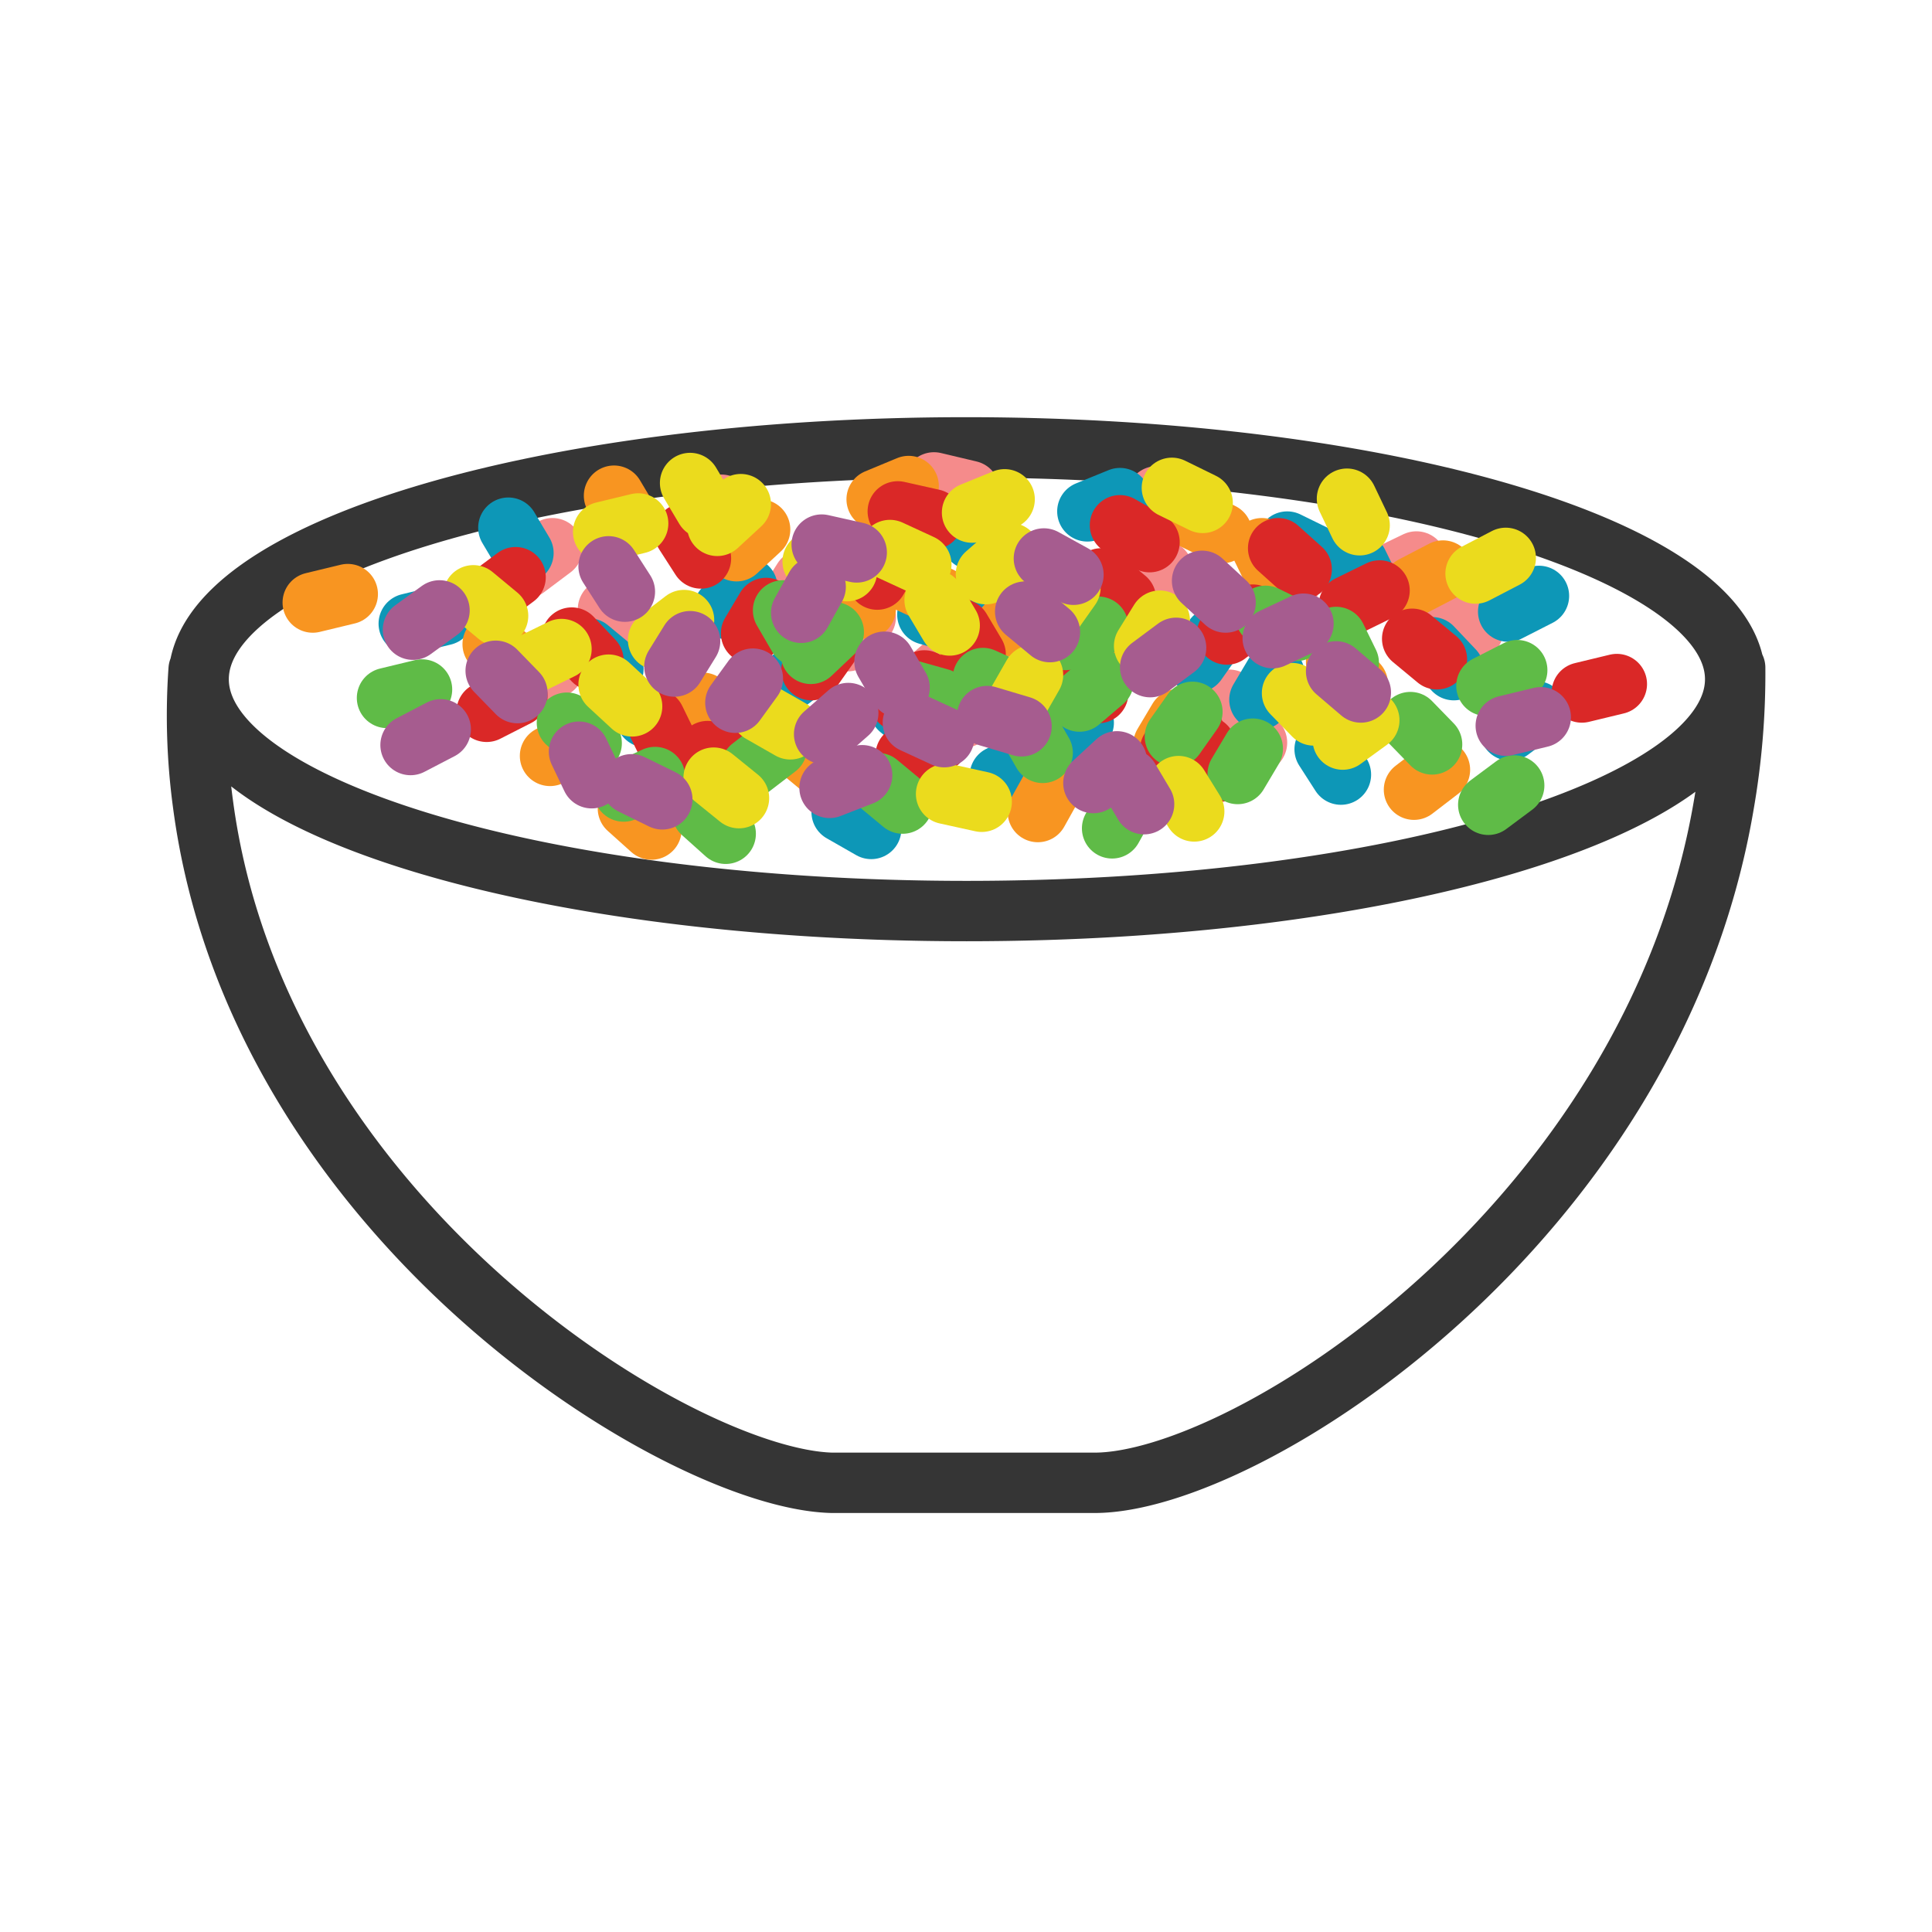 <svg xmlns="http://www.w3.org/2000/svg" viewBox="0 0 32 32">
  <g fill="none" stroke-linecap="round" stroke-linejoin="round" stroke-width="1">
    <path d="M28.74,11.25c0,2.12-5.7,3.84-12.73,3.84S3.29,13.37,3.29,11.25,9,7.41,16,7.41,28.74,9.13,28.74,11.25ZM3.29,11.09a10.87,10.87,0,0,0,.07,2.21c.9,6.89,7.9,11.2,10.42,11.26l2.23,0h2.12c2.52,0,9.24-4.29,10.42-11.22a12.6,12.6,0,0,0,.19-2.28" stroke="#353535"/>
    <g stroke="#F58B8B">
      <line x1="8.66" y1="11.31" x2="9.17" y2="11.06"/>
      <line x1="24" y1="10.1" x2="24.4" y2="10.44"/>
      <line x1="15.13" y1="9.12" x2="15.37" y2="8.7"/>
      <line x1="12.21" y1="8.77" x2="11.95" y2="8.36"/>
      <line x1="18.84" y1="9.11" x2="19.26" y2="9.45"/>
      <line x1="20.36" y1="11.59" x2="19.98" y2="11.95"/>
      <line x1="10.43" y1="10.46" x2="10.07" y2="10.09"/>
      <line x1="8.71" y1="9.41" x2="9.15" y2="9.08"/>
      <line x1="14.34" y1="10.22" x2="14.04" y2="10.62"/>
      <line x1="16.14" y1="11.81" x2="15.61" y2="12.03"/>
      <line x1="20.92" y1="10.03" x2="21.35" y2="9.7"/>
      <line x1="19.16" y1="8.22" x2="19.65" y2="8.5"/>
      <line x1="16.52" y1="9.94" x2="16.77" y2="10.36"/>
      <line x1="13.04" y1="10.01" x2="13.3" y2="9.6"/>
      <line x1="15.47" y1="7.99" x2="16.06" y2="8.13"/>
      <line x1="20.82" y1="12.3" x2="20.57" y2="11.88"/>
      <line x1="22.94" y1="9.55" x2="23.46" y2="9.3"/>
      <line x1="15.91" y1="10.79" x2="15.51" y2="11.14"/>
      <line x1="12.83" y1="12.21" x2="12.32" y2="11.97"/>
    </g>
    <g stroke="#0D97B7">
      <line x1="25.49" y1="9.87" x2="24.98" y2="10.13"/>
      <line x1="10.16" y1="11.08" x2="9.75" y2="10.74"/>
      <line x1="16.1" y1="8.94" x2="16.62" y2="9.18"/>
      <line x1="17.95" y1="11.97" x2="17.71" y2="12.39"/>
      <line x1="6.77" y1="10.33" x2="7.35" y2="10.19"/>
      <line x1="21.94" y1="12.41" x2="22.21" y2="12.83"/>
      <line x1="15.31" y1="12.08" x2="14.9" y2="11.74"/>
      <line x1="11.99" y1="10.08" x2="12.38" y2="9.73"/>
      <line x1="23.72" y1="10.72" x2="24.08" y2="11.1"/>
      <line x1="25.44" y1="11.78" x2="25.01" y2="12.1"/>
      <line x1="19.82" y1="10.97" x2="20.11" y2="10.56"/>
      <line x1="15.36" y1="10.18" x2="15.93" y2="10.34"/>
      <line x1="22.7" y1="9.75" x2="22.49" y2="9.32"/>
      <line x1="18.01" y1="8.47" x2="18.55" y2="8.25"/>
      <line x1="13.23" y1="11.15" x2="12.8" y2="11.48"/>
      <line x1="14.43" y1="13.73" x2="13.94" y2="13.45"/>
      <line x1="12.38" y1="12.58" x2="11.99" y2="12.23"/>
      <line x1="17.64" y1="11.24" x2="17.39" y2="10.82"/>
      <line x1="21.11" y1="11.17" x2="20.86" y2="11.59"/>
      <line x1="17.14" y1="12.98" x2="16.56" y2="12.85"/>
      <line x1="8.42" y1="8.74" x2="8.67" y2="9.16"/>
      <line x1="11.21" y1="11.63" x2="10.7" y2="11.88"/>
      <line x1="18.24" y1="10.39" x2="18.64" y2="10.04"/>
      <line x1="21.32" y1="8.97" x2="21.83" y2="9.22"/>
    </g>
    <g stroke="#F89521">
      <line x1="23.9" y1="9.45" x2="23.4" y2="9.71"/>
      <line x1="8.57" y1="11.01" x2="8.16" y2="10.67"/>
      <line x1="15.06" y1="9.65" x2="15.58" y2="9.89"/>
      <line x1="17.43" y1="13.02" x2="17.19" y2="13.45"/>
      <line x1="5.18" y1="9.98" x2="5.76" y2="9.84"/>
      <line x1="13.72" y1="12.81" x2="13.31" y2="12.47"/>
      <line x1="12.2" y1="9.13" x2="12.59" y2="8.77"/>
      <line x1="22.13" y1="10.96" x2="22.49" y2="11.33"/>
      <line x1="23.85" y1="12.75" x2="23.42" y2="13.08"/>
      <line x1="18.23" y1="10.73" x2="18.52" y2="10.32"/>
      <line x1="13.77" y1="9.92" x2="14.34" y2="10.08"/>
      <line x1="21.11" y1="9.51" x2="20.9" y2="9.08"/>
      <line x1="14.52" y1="8.27" x2="15.05" y2="8.05"/>
      <line x1="11.64" y1="11.64" x2="11.21" y2="11.97"/>
      <line x1="10.79" y1="13.74" x2="10.4" y2="13.39"/>
      <line x1="16.05" y1="11.7" x2="15.8" y2="11.28"/>
      <line x1="19.52" y1="11.91" x2="19.27" y2="12.33"/>
      <line x1="10.17" y1="8.21" x2="10.42" y2="8.63"/>
      <line x1="9.62" y1="12.28" x2="9.11" y2="12.52"/>
      <line x1="16.65" y1="10.38" x2="17.05" y2="10.03"/>
      <line x1="19.73" y1="8.58" x2="20.24" y2="8.83"/>
    </g>
    <g stroke="#DA2827">
      <line x1="8.06" y1="11.79" x2="8.57" y2="11.53"/>
      <line x1="23.39" y1="10.58" x2="23.8" y2="10.92"/>
      <line x1="16.9" y1="11.66" x2="16.38" y2="11.42"/>
      <line x1="14.53" y1="9.6" x2="14.77" y2="9.18"/>
      <line x1="26.78" y1="11.33" x2="26.2" y2="11.47"/>
      <line x1="11.61" y1="9.25" x2="11.34" y2="8.83"/>
      <line x1="18.24" y1="9.58" x2="18.65" y2="9.92"/>
      <line x1="19.76" y1="12.07" x2="19.38" y2="12.42"/>
      <line x1="9.83" y1="10.94" x2="9.47" y2="10.56"/>
      <line x1="8.11" y1="9.88" x2="8.54" y2="9.56"/>
      <line x1="13.73" y1="10.69" x2="13.44" y2="11.1"/>
      <line x1="18.19" y1="11.48" x2="17.62" y2="11.32"/>
      <line x1="10.85" y1="11.91" x2="11.06" y2="12.34"/>
      <line x1="15.54" y1="12.29" x2="15" y2="12.51"/>
      <line x1="20.32" y1="10.51" x2="20.75" y2="10.18"/>
      <line x1="18.55" y1="8.7" x2="19.04" y2="8.98"/>
      <line x1="21.17" y1="9.08" x2="21.56" y2="9.43"/>
      <line x1="15.91" y1="10.42" x2="16.16" y2="10.84"/>
      <line x1="12.44" y1="10.49" x2="12.69" y2="10.07"/>
      <line x1="14.87" y1="8.47" x2="15.45" y2="8.6"/>
      <line x1="20.21" y1="12.78" x2="19.97" y2="12.36"/>
      <line x1="22.34" y1="10.03" x2="22.85" y2="9.78"/>
      <line x1="15.31" y1="11.27" x2="14.91" y2="11.62"/>
      <line x1="12.23" y1="12.69" x2="11.72" y2="12.44"/>
    </g>
    <g stroke="#5FBB47">
      <line x1="25.13" y1="11.1" x2="24.62" y2="11.36"/>
      <line x1="9.8" y1="12.31" x2="9.39" y2="11.97"/>
      <line x1="16.28" y1="11.23" x2="16.81" y2="11.47"/>
      <line x1="18.66" y1="13.29" x2="18.42" y2="13.72"/>
      <line x1="6.41" y1="11.56" x2="6.99" y2="11.42"/>
      <line x1="14.95" y1="13.31" x2="14.54" y2="12.97"/>
      <line x1="13.43" y1="10.83" x2="13.81" y2="10.47"/>
      <line x1="23.36" y1="11.96" x2="23.72" y2="12.33"/>
      <line x1="25.08" y1="13.01" x2="24.65" y2="13.33"/>
      <line x1="19.46" y1="12.2" x2="19.75" y2="11.79"/>
      <line x1="15" y1="11.41" x2="15.57" y2="11.57"/>
      <line x1="22.34" y1="10.98" x2="22.13" y2="10.55"/>
      <line x1="17.65" y1="10.6" x2="18.19" y2="10.38"/>
      <line x1="12.87" y1="12.38" x2="12.44" y2="12.71"/>
      <line x1="12.02" y1="13.81" x2="11.63" y2="13.46"/>
      <line x1="17.27" y1="12.47" x2="17.03" y2="12.05"/>
      <line x1="20.75" y1="12.4" x2="20.5" y2="12.82"/>
      <line x1="12.97" y1="10.11" x2="13.22" y2="10.54"/>
      <line x1="10.85" y1="12.87" x2="10.33" y2="13.11"/>
      <line x1="17.88" y1="11.62" x2="18.28" y2="11.28"/>
      <line x1="20.96" y1="10.2" x2="21.47" y2="10.45"/>
    </g>
    <g stroke="#EBDB1D">
      <line x1="24.94" y1="9.24" x2="24.44" y2="9.5"/>
      <line x1="8.25" y1="10.2" x2="7.84" y2="9.86"/>
      <line x1="14.74" y1="9.11" x2="15.26" y2="9.35"/>
      <line x1="17.11" y1="11.18" x2="16.87" y2="11.6"/>
      <line x1="9.99" y1="8.81" x2="10.57" y2="8.67"/>
      <line x1="19.52" y1="13.02" x2="19.78" y2="13.44"/>
      <line x1="12.24" y1="13.22" x2="11.82" y2="12.88"/>
      <line x1="11.88" y1="8.71" x2="12.27" y2="8.35"/>
      <line x1="21.4" y1="11.48" x2="21.76" y2="11.85"/>
      <line x1="22.68" y1="11.93" x2="22.24" y2="12.25"/>
      <line x1="17.44" y1="10.14" x2="17.73" y2="9.73"/>
      <line x1="13.46" y1="9.3" x2="14.03" y2="9.46"/>
      <line x1="22.52" y1="8.7" x2="22.31" y2="8.26"/>
      <line x1="16.1" y1="8.49" x2="16.64" y2="8.27"/>
      <line x1="11.33" y1="10.27" x2="10.9" y2="10.6"/>
      <line x1="13.09" y1="12.08" x2="12.6" y2="11.8"/>
      <line x1="10.47" y1="11.7" x2="10.08" y2="11.34"/>
      <line x1="15.73" y1="10.36" x2="15.48" y2="9.94"/>
      <line x1="19.21" y1="10.28" x2="18.95" y2="10.7"/>
      <line x1="16.26" y1="13.28" x2="15.67" y2="13.15"/>
      <line x1="11.43" y1="8" x2="11.68" y2="8.42"/>
      <line x1="9.3" y1="10.75" x2="8.79" y2="11"/>
      <line x1="16.33" y1="9.51" x2="16.73" y2="9.16"/>
      <line x1="19.41" y1="8.08" x2="19.92" y2="8.33"/>
    </g>
    <g stroke="#A65C8F">
      <line x1="6.8" y1="12.34" x2="7.3" y2="12.08"/>
      <line x1="22.13" y1="11.12" x2="22.54" y2="11.47"/>
      <line x1="15.64" y1="12.21" x2="15.12" y2="11.97"/>
      <line x1="13.27" y1="10.15" x2="13.51" y2="9.72"/>
      <line x1="25.52" y1="11.88" x2="24.94" y2="12.02"/>
      <line x1="10.35" y1="9.8" x2="10.08" y2="9.38"/>
      <line x1="16.98" y1="10.13" x2="17.39" y2="10.47"/>
      <line x1="18.5" y1="12.61" x2="18.11" y2="12.97"/>
      <line x1="8.57" y1="11.48" x2="8.21" y2="11.11"/>
      <line x1="6.84" y1="10.43" x2="7.28" y2="10.11"/>
      <line x1="12.47" y1="11.24" x2="12.18" y2="11.64"/>
      <line x1="16.92" y1="12.03" x2="16.35" y2="11.86"/>
      <line x1="9.59" y1="12.45" x2="9.8" y2="12.89"/>
      <line x1="14.28" y1="12.84" x2="13.74" y2="13.05"/>
      <line x1="19.05" y1="11.05" x2="19.48" y2="10.73"/>
      <line x1="17.29" y1="9.25" x2="17.78" y2="9.52"/>
      <line x1="19.91" y1="9.62" x2="20.3" y2="9.98"/>
      <line x1="14.65" y1="10.96" x2="14.9" y2="11.39"/>
      <line x1="11.17" y1="11.04" x2="11.43" y2="10.62"/>
      <line x1="13.61" y1="9.02" x2="14.19" y2="9.15"/>
      <line x1="18.95" y1="13.32" x2="18.7" y2="12.9"/>
      <line x1="21.08" y1="10.57" x2="21.59" y2="10.33"/>
      <line x1="14.05" y1="11.81" x2="13.65" y2="12.16"/>
      <line x1="10.97" y1="13.24" x2="10.46" y2="12.99"/>
    </g>
  </g>
</svg>